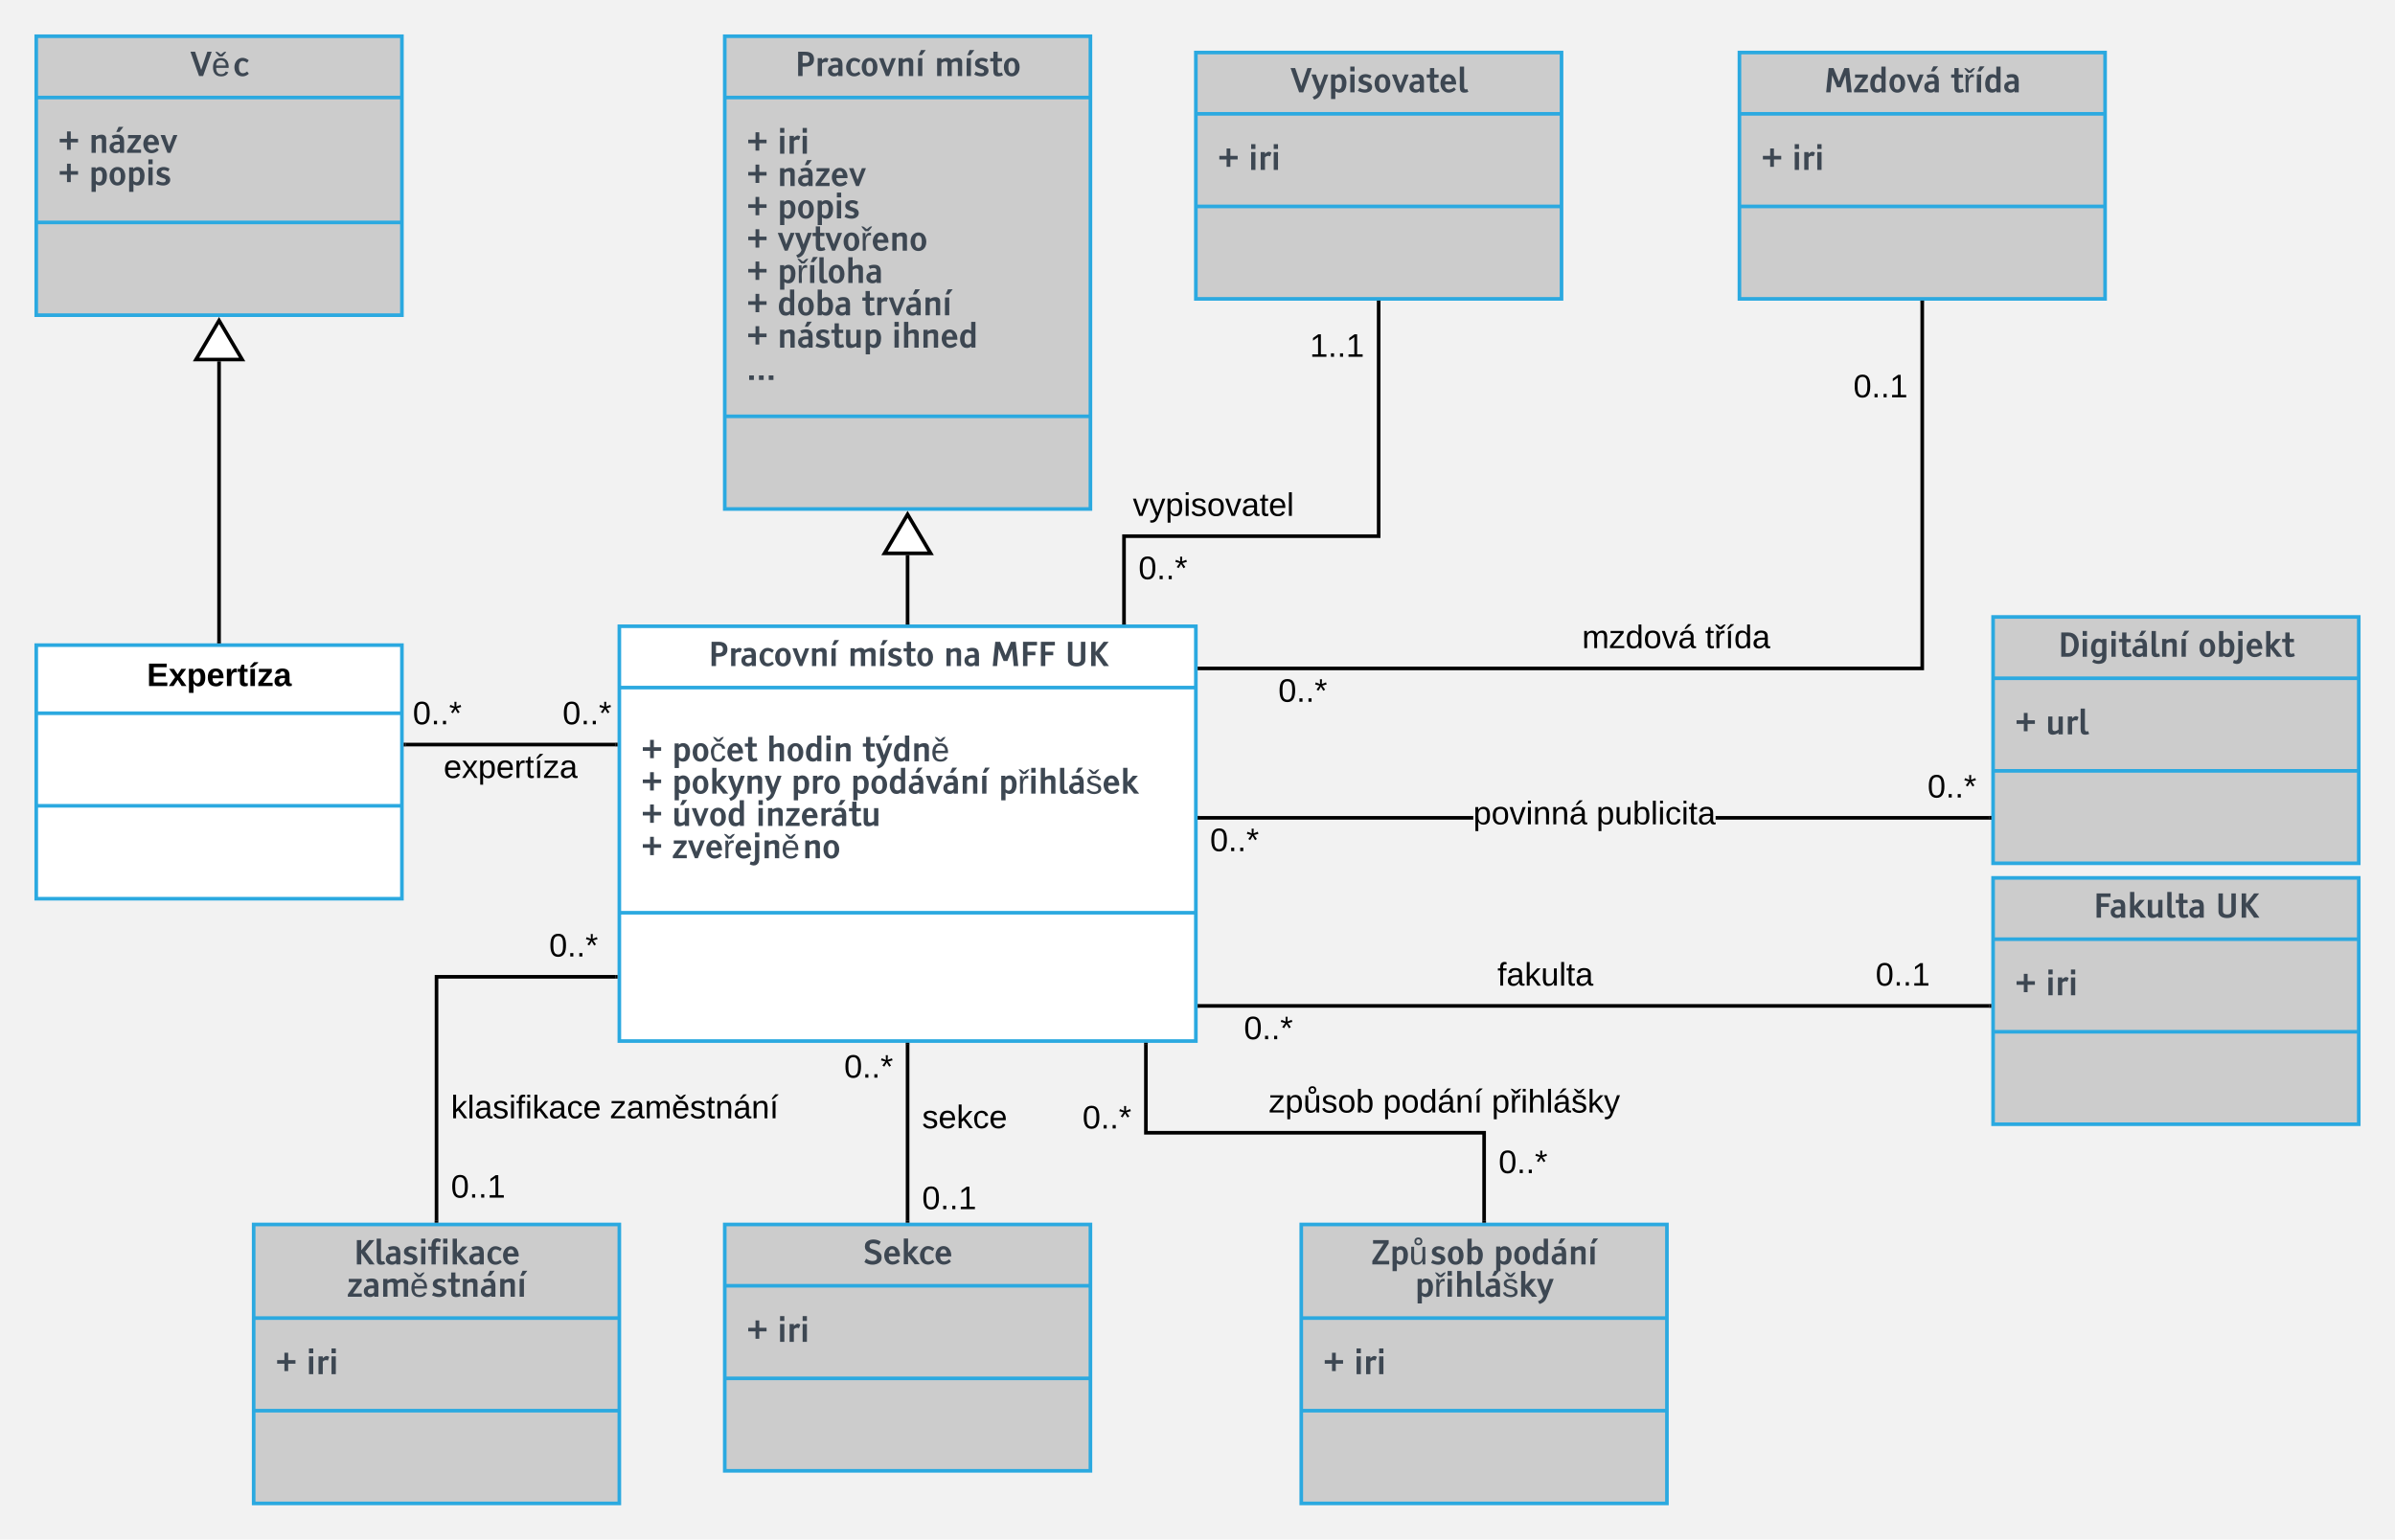 <svg xmlns="http://www.w3.org/2000/svg" xmlns:xlink="http://www.w3.org/1999/xlink" xmlns:lucid="lucid" width="1321.82" height="850"><g transform="translate(-120 -4)" lucid:page-tab-id="0_0"><path d="M0 0h1760v1040H0z" fill="#f2f2f2"/><path d="M461.82 349.74H780v229H461.82z" stroke="#2ba9e0" stroke-width="2" fill="#fff"/><path d="M461.82 383.6H780M461.82 507.9H780" stroke="#2ba9e0" stroke-width="2" fill="none"/><use xlink:href="#a" transform="matrix(1,0,0,1,469.818,357.743) translate(41.048 13.966)"/><use xlink:href="#b" transform="matrix(1,0,0,1,469.818,357.743) translate(118.084 13.966)"/><use xlink:href="#c" transform="matrix(1,0,0,1,469.818,357.743) translate(171.012 13.966)"/><use xlink:href="#d" transform="matrix(1,0,0,1,469.818,357.743) translate(196.913 13.966)"/><use xlink:href="#e" transform="matrix(1,0,0,1,469.818,357.743) translate(237.932 13.966)"/><use xlink:href="#f" transform="matrix(1,0,0,1,473.818,391.585) translate(0 32.703)"/><use xlink:href="#g" transform="matrix(1,0,0,1,473.818,391.585) translate(17.007 32.703)"/><use xlink:href="#h" transform="matrix(1,0,0,1,473.818,391.585) translate(69.275 32.703)"/><use xlink:href="#i" transform="matrix(1,0,0,1,473.818,391.585) translate(122.019 32.703)"/><use xlink:href="#j" transform="matrix(1,0,0,1,473.818,391.585) translate(0 50.545)"/><use xlink:href="#k" transform="matrix(1,0,0,1,473.818,391.585) translate(17.007 50.545)"/><use xlink:href="#l" transform="matrix(1,0,0,1,473.818,391.585) translate(82.775 50.545)"/><use xlink:href="#m" transform="matrix(1,0,0,1,473.818,391.585) translate(115.638 50.545)"/><use xlink:href="#n" transform="matrix(1,0,0,1,473.818,391.585) translate(197.262 50.545)"/><use xlink:href="#j" transform="matrix(1,0,0,1,473.818,391.585) translate(0 68.387)"/><use xlink:href="#o" transform="matrix(1,0,0,1,473.818,391.585) translate(17.007 68.387)"/><use xlink:href="#p" transform="matrix(1,0,0,1,473.818,391.585) translate(63.308 68.387)"/><use xlink:href="#j" transform="matrix(1,0,0,1,473.818,391.585) translate(0 86.229)"/><use xlink:href="#q" transform="matrix(1,0,0,1,473.818,391.585) translate(17.007 86.229)"/><path d="M520 24h201.82v261H520z" stroke="#2ba9e0" stroke-width="2" fill="#ccc"/><path d="M520 57.84h201.82M520 233.84h201.82" stroke="#2ba9e0" stroke-width="2" fill="none"/><use xlink:href="#a" transform="matrix(1,0,0,1,528,32) translate(30.655 13.966)"/><use xlink:href="#r" transform="matrix(1,0,0,1,528,32) translate(107.691 13.966)"/><use xlink:href="#s" transform="matrix(1,0,0,1,532,65.842) translate(0 23.02)"/><use xlink:href="#t" transform="matrix(1,0,0,1,532,65.842) translate(17.007 23.02)"/><use xlink:href="#s" transform="matrix(1,0,0,1,532,65.842) translate(0 40.861)"/><use xlink:href="#u" transform="matrix(1,0,0,1,532,65.842) translate(17.007 40.861)"/><use xlink:href="#s" transform="matrix(1,0,0,1,532,65.842) translate(0 58.703)"/><use xlink:href="#v" transform="matrix(1,0,0,1,532,65.842) translate(17.007 58.703)"/><use xlink:href="#s" transform="matrix(1,0,0,1,532,65.842) translate(0 76.545)"/><use xlink:href="#w" transform="matrix(1,0,0,1,532,65.842) translate(17.007 76.545)"/><use xlink:href="#s" transform="matrix(1,0,0,1,532,65.842) translate(0 94.387)"/><use xlink:href="#x" transform="matrix(1,0,0,1,532,65.842) translate(17.007 94.387)"/><use xlink:href="#s" transform="matrix(1,0,0,1,532,65.842) translate(0 112.229)"/><use xlink:href="#y" transform="matrix(1,0,0,1,532,65.842) translate(17.007 112.229)"/><use xlink:href="#z" transform="matrix(1,0,0,1,532,65.842) translate(63.554 112.229)"/><use xlink:href="#s" transform="matrix(1,0,0,1,532,65.842) translate(0 130.07)"/><use xlink:href="#A" transform="matrix(1,0,0,1,532,65.842) translate(17.007 130.07)"/><use xlink:href="#B" transform="matrix(1,0,0,1,532,65.842) translate(80.165 130.07)"/><use xlink:href="#C" transform="matrix(1,0,0,1,532,65.842) translate(0 147.912)"/><path d="M620.9 347.74v-37.27" stroke="#000" stroke-width="2" fill="none"/><path d="M621.9 348.74h-2v-1.02h2z" stroke="#000" stroke-width=".05"/><path d="M620.9 287.97l12.74 21.5h-25.46z" stroke="#000" stroke-width="2" fill="#fff"/><path d="M1080 33h201.82v136H1080z" stroke="#2ba9e0" stroke-width="2" fill="#ccc"/><path d="M1080 66.84h201.82M1080 117.96h201.82" stroke="#2ba9e0" stroke-width="2" fill="none"/><use xlink:href="#D" transform="matrix(1,0,0,1,1088,41) translate(38.701 13.966)"/><use xlink:href="#E" transform="matrix(1,0,0,1,1088,41) translate(108.469 13.966)"/><use xlink:href="#s" transform="matrix(1,0,0,1,1092,74.842) translate(0 22.966)"/><use xlink:href="#F" transform="matrix(1,0,0,1,1092,74.842) translate(17.007 22.966)"/><path d="M782 373.02h398.9V171" stroke="#000" stroke-width="2" fill="none"/><path d="M782.03 374.02H781v-2h1.03zM1181.9 171.03h-2V170h2z" stroke="#000" stroke-width=".05"/><use xlink:href="#G" transform="matrix(1,0,0,1,825.507,377.02) translate(0 14.4)"/><use xlink:href="#H" transform="matrix(1,0,0,1,1142.909,208.957) translate(0 14.4)"/><use xlink:href="#I" transform="matrix(1,0,0,1,993.14,347.42) translate(0 14.4)"/><use xlink:href="#J" transform="matrix(1,0,0,1,993.14,347.42) translate(67.95 14.4)"/><path d="M520 680h201.82v136H520z" stroke="#2ba9e0" stroke-width="2" fill="#ccc"/><path d="M520 713.84h201.82M520 764.96h201.82" stroke="#2ba9e0" stroke-width="2" fill="none"/><use xlink:href="#K" transform="matrix(1,0,0,1,528,688) translate(68.382 13.966)"/><use xlink:href="#s" transform="matrix(1,0,0,1,532,721.842) translate(0 22.966)"/><use xlink:href="#F" transform="matrix(1,0,0,1,532,721.842) translate(17.007 22.966)"/><path d="M620.9 580.74V678" stroke="#000" stroke-width="2" fill="none"/><path d="M621.9 580.77h-2v-1.03h2zM621.9 679h-2v-1.03h2z" stroke="#000" stroke-width=".05"/><use xlink:href="#G" transform="matrix(1,0,0,1,585.909,584.552) translate(0 14.4)"/><use xlink:href="#H" transform="matrix(1,0,0,1,628.909,657.134) translate(0 14.4)"/><use xlink:href="#L" transform="matrix(1,0,0,1,628.909,612.432) translate(0 14.4)"/><path d="M140 360.16h201.82v140H140z" stroke="#2ba9e0" stroke-width="2" fill="#fff"/><path d="M140 397.76h201.82M140 448.86h201.82" stroke="#2ba9e0" stroke-width="2" fill="none"/><use xlink:href="#M" transform="matrix(1,0,0,1,148,368.16) translate(53.05 14.6)"/><path d="M343.82 415.06h116" stroke="#000" stroke-width="2" fill="none"/><path d="M343.84 416.06h-1.02v-2h1.02zM460.82 416.06h-1.03v-2h1.02z" stroke="#000" stroke-width=".05"/><use xlink:href="#G" transform="matrix(1,0,0,1,347.833,389.456) translate(0 14.4)"/><use xlink:href="#G" transform="matrix(1,0,0,1,430.5,389.456) translate(0 14.4)"/><use xlink:href="#N" transform="matrix(1,0,0,1,364.843,419.056) translate(0 14.4)"/><path d="M140 24h201.82v154H140z" stroke="#2ba9e0" stroke-width="2" fill="#ccc"/><path d="M140 57.84h201.82M140 126.8h201.82" stroke="#2ba9e0" stroke-width="2" fill="none"/><use xlink:href="#O" transform="matrix(1,0,0,1,148,32) translate(76.876 13.966)"/><use xlink:href="#s" transform="matrix(1,0,0,1,152,65.842) translate(0 22.545)"/><use xlink:href="#u" transform="matrix(1,0,0,1,152,65.842) translate(17.007 22.545)"/><use xlink:href="#s" transform="matrix(1,0,0,1,152,65.842) translate(0 40.387)"/><use xlink:href="#P" transform="matrix(1,0,0,1,152,65.842) translate(17.007 40.387)"/><path d="M240.9 358.16V203.48" stroke="#000" stroke-width="2" fill="none"/><path d="M241.9 359.16h-2v-1.03h2z" stroke="#000" stroke-width=".05"/><path d="M240.9 180.96l12.74 21.52h-25.46z" stroke="#000" stroke-width="2" fill="#fff"/><path d="M260 680h201.82v154H260z" stroke="#2ba9e0" stroke-width="2" fill="#ccc"/><path d="M260 731.68h201.82M260 782.8h201.82" stroke="#2ba9e0" stroke-width="2" fill="none"/><use xlink:href="#Q" transform="matrix(1,0,0,1,268,688) translate(47.099 14.045)"/><use xlink:href="#R" transform="matrix(1,0,0,1,268,688) translate(43.452 31.887)"/><use xlink:href="#s" transform="matrix(1,0,0,1,272,739.684) translate(0 22.966)"/><use xlink:href="#F" transform="matrix(1,0,0,1,272,739.684) translate(17.007 22.966)"/><path d="M459.82 543.27h-98.9V678" stroke="#000" stroke-width="2" fill="none"/><path d="M460.82 544.27h-1.03v-2h1.02zM361.9 679h-2v-1.03h2z" stroke="#000" stroke-width=".05"/><use xlink:href="#G" transform="matrix(1,0,0,1,423.078,517.667) translate(0 14.4)"/><use xlink:href="#H" transform="matrix(1,0,0,1,368.909,650.781) translate(0 14.4)"/><use xlink:href="#S" transform="matrix(1,0,0,1,368.909,606.979) translate(0 14.4)"/><use xlink:href="#T" transform="matrix(1,0,0,1,368.909,606.979) translate(87.85 14.4)"/><path d="M1220 488.66h201.82v136H1220z" stroke="#2ba9e0" stroke-width="2" fill="#ccc"/><path d="M1220 522.5h201.82M1220 573.62h201.82" stroke="#2ba9e0" stroke-width="2" fill="none"/><g><use xlink:href="#U" transform="matrix(1,0,0,1,1228,496.66) translate(47.271 13.966)"/><use xlink:href="#e" transform="matrix(1,0,0,1,1228,496.66) translate(114.709 13.966)"/></g><g><use xlink:href="#s" transform="matrix(1,0,0,1,1232,530.502) translate(0 22.966)"/><use xlink:href="#F" transform="matrix(1,0,0,1,1232,530.502) translate(17.007 22.966)"/></g><path d="M782 559.33h436" stroke="#000" stroke-width="2" fill="none"/><path d="M782.03 560.33H781v-2h1.03zM1219 560.33h-1.03v-2h1.03z" stroke="#000" stroke-width=".05"/><g><use xlink:href="#G" transform="matrix(1,0,0,1,806.547,563.327) translate(0 14.4)"/></g><g><use xlink:href="#H" transform="matrix(1,0,0,1,1155.167,533.727) translate(0 14.4)"/></g><g><use xlink:href="#V" transform="matrix(1,0,0,1,946.434,533.727) translate(0 14.4)"/></g><path d="M838.18 680H1040v154H838.18z" stroke="#2ba9e0" stroke-width="2" fill="#ccc"/><path d="M838.18 731.68H1040M838.18 782.8H1040" stroke="#2ba9e0" stroke-width="2" fill="none"/><g><use xlink:href="#W" transform="matrix(1,0,0,1,846.182,688) translate(30.672 14.045)"/><use xlink:href="#X" transform="matrix(1,0,0,1,846.182,688) translate(98.067 14.045)"/><use xlink:href="#Y" transform="matrix(1,0,0,1,846.182,688) translate(54.688 31.887)"/></g><g><use xlink:href="#s" transform="matrix(1,0,0,1,850.182,739.684) translate(0 22.966)"/><use xlink:href="#F" transform="matrix(1,0,0,1,850.182,739.684) translate(17.007 22.966)"/></g><path d="M752.43 580.74v48.63H939.1V678" stroke="#000" stroke-width="2" fill="none"/><path d="M753.43 580.77h-2v-1.03h2zM940.1 679h-2v-1.03h2z" stroke="#000" stroke-width=".05"/><g><use xlink:href="#G" transform="matrix(1,0,0,1,717.429,612.605) translate(0 14.4)"/></g><g><use xlink:href="#G" transform="matrix(1,0,0,1,947.091,637.246) translate(0 14.4)"/></g><g><use xlink:href="#Z" transform="matrix(1,0,0,1,820.287,603.772) translate(0 14.4)"/><use xlink:href="#aa" transform="matrix(1,0,0,1,820.287,603.772) translate(63 14.4)"/><use xlink:href="#ab" transform="matrix(1,0,0,1,820.287,603.772) translate(123 14.4)"/></g><path d="M780 33h201.82v136H780z" stroke="#2ba9e0" stroke-width="2" fill="#ccc"/><path d="M780 66.84h201.82M780 117.96h201.82" stroke="#2ba9e0" stroke-width="2" fill="none"/><g><use xlink:href="#ac" transform="matrix(1,0,0,1,788,41) translate(44.023 13.966)"/></g><g><use xlink:href="#s" transform="matrix(1,0,0,1,792,74.842) translate(0 22.966)"/><use xlink:href="#F" transform="matrix(1,0,0,1,792,74.842) translate(17.007 22.966)"/></g><path d="M740.35 347.74V300H880.9V171" stroke="#000" stroke-width="2" fill="none"/><path d="M741.35 348.74h-2v-1.02h2zM881.9 171.03h-2V170h2z" stroke="#000" stroke-width=".05"/><g><use xlink:href="#G" transform="matrix(1,0,0,1,748.35,309.349) translate(0 14.4)"/></g><g><use xlink:href="#ad" transform="matrix(1,0,0,1,842.909,186.563) translate(0 14.4)"/></g><g><use xlink:href="#ae" transform="matrix(1,0,0,1,745.219,274.4) translate(0 14.4)"/></g><path d="M1220 344.6h201.82v136H1220z" stroke="#2ba9e0" stroke-width="2" fill="#ccc"/><path d="M1220 378.45h201.82M1220 429.57h201.82" stroke="#2ba9e0" stroke-width="2" fill="none"/><g><use xlink:href="#af" transform="matrix(1,0,0,1,1228,352.609) translate(27.763 13.966)"/><use xlink:href="#ag" transform="matrix(1,0,0,1,1228,352.609) translate(105.037 13.966)"/></g><g><use xlink:href="#f" transform="matrix(1,0,0,1,1232,386.451) translate(0 22.966)"/><use xlink:href="#ah" transform="matrix(1,0,0,1,1232,386.451) translate(17.007 22.966)"/></g><path d="M933.1 456.5H782v-2h151.1zm284.9 0h-151.1v-2H1218z" stroke="#000" stroke-width=".05"/><path d="M782.03 456.5H781v-2h1.03z"/><path d="M782.05 456.5h-1.07v-2.04h1.07zm-1.02-2v1.96h.97v-1.95z" stroke="#000" stroke-width=".05"/><path d="M1219 456.5h-1.03v-2h1.03z"/><path d="M1219.03 456.5h-1.08v-2.04h1.08zm-1.03-2v1.96h.97v-1.95z" stroke="#000" stroke-width=".05"/><g><use xlink:href="#ai" transform="matrix(1,0,0,1,933.1,444.689) translate(0 14.4)"/><use xlink:href="#aj" transform="matrix(1,0,0,1,933.1,444.689) translate(67.95 14.4)"/></g><g><use xlink:href="#ak" transform="matrix(1,0,0,1,787.833,459.489) translate(0 14.4)"/></g><g><use xlink:href="#ak" transform="matrix(1,0,0,1,1183.833,429.889) translate(0 14.4)"/></g><defs><path fill="#3d4752" d="M205-1489h426c365 0 548 153 548 458S998-573 635-573H478V0H205v-1489zm273 219v478h161c177 0 265-80 265-239s-88-239-265-239H478" id="al"/><path fill="#3d4752" d="M431-770V0H168v-1094h263v110c156-133 232-175 396-74l-84 220c-129-52-218-25-312 68" id="am"/><path fill="#3d4752" d="M711-687c-7-170-35-229-188-230-74 0-147 18-220 53l-88-179c111-51 229-76 353-76 303 0 405 148 405 459V0H717v-81C651-13 566 21 461 21 236 21 81-120 81-346c0-158 85-260 254-311 103-31 245-40 376-30zM326-329c0 101 84 155 189 155 91 0 157-36 196-109v-226c-23-4-49-6-78-6-205 0-307 62-307 186" id="an"/><path fill="#3d4752" d="M94-547c0-294 207-569 494-569 131 0 260 50 386 150L872-811c-96-74-188-111-277-112-163-2-225 186-225 376 0 251 82 377 246 377 81 0 168-36 260-107l103 137C862-32 733 22 593 22 292 22 94-208 94-547" id="ao"/><path fill="#3d4752" d="M578-1116c196 0 337 93 423 279 40 87 60 183 60 290 0 225-77 390-230 494-74 50-158 75-253 75-197 0-338-93-424-279-40-87-60-183-60-290 0-226 77-391 231-495 73-49 158-74 253-74zm0 194c-139 0-208 125-208 375s69 375 208 375c138 0 207-125 207-375s-69-375-207-375" id="ap"/><path fill="#3d4752" d="M452 0L25-1094h272l252 709 263-709h249L634 0H452" id="aq"/><path fill="#3d4752" d="M783-1116c173 0 283 89 283 264V0H803v-754c0-92-46-138-139-138-73 0-151 30-233 91V0H168v-1094h263v93c117-77 234-115 352-115" id="ar"/><path fill="#3d4752" d="M431-1094V0H168v-1094h263zm-31-185H207l144-315h292" id="as"/><g id="a"><use transform="matrix(0.009,0,0,0.009,0,0)" xlink:href="#al"/><use transform="matrix(0.009,0,0,0.009,11.136,0)" xlink:href="#am"/><use transform="matrix(0.009,0,0,0.009,17.569,0)" xlink:href="#an"/><use transform="matrix(0.009,0,0,0.009,27.475,0)" xlink:href="#ao"/><use transform="matrix(0.009,0,0,0.009,36.079,0)" xlink:href="#ap"/><use transform="matrix(0.009,0,0,0.009,46.23,0)" xlink:href="#aq"/><use transform="matrix(0.009,0,0,0.009,55.775,0)" xlink:href="#ar"/><use transform="matrix(0.009,0,0,0.009,66.498,0)" xlink:href="#as"/></g><path fill="#3d4752" d="M1420-1116c172-1 282 89 282 264V0h-263v-754c0-92-46-138-138-138-75 0-153 30-235 90V0H803v-754c0-92-46-138-138-138-71 0-149 30-234 90V0H168v-1094h263v93c117-77 234-115 353-115 121 0 206 45 254 134 124-89 251-134 382-134" id="at"/><path fill="#3d4752" d="M925-326c0 213-197 348-437 348C341 22 194-16 47-93l93-183c121 69 236 103 345 103s164-42 164-127c0-41-24-75-72-100-19-10-61-25-126-44-165-49-270-109-315-179-27-41-40-94-40-158 0-210 193-335 432-335 111 0 229 34 354 103l-83 176c-101-56-191-84-271-84-107 0-161 40-161 121 0 37 23 66 70 89 16 12 285 99 327 123 105 60 161 144 161 262" id="au"/><path fill="#3d4752" d="M503-384c-2 129 8 204 107 204 41 0 91-13 150-38l66 171C737-1 639 22 533 22c-230-2-293-122-293-358v-559H42v-199h198v-395h263v395h265v199H503v511" id="av"/><g id="b"><use transform="matrix(0.009,0,0,0.009,0,0)" xlink:href="#at"/><use transform="matrix(0.009,0,0,0.009,16.312,0)" xlink:href="#as"/><use transform="matrix(0.009,0,0,0.009,21.577,0)" xlink:href="#au"/><use transform="matrix(0.009,0,0,0.009,30.401,0)" xlink:href="#av"/><use transform="matrix(0.009,0,0,0.009,37.503,0)" xlink:href="#ap"/></g><g id="c"><use transform="matrix(0.009,0,0,0.009,0,0)" xlink:href="#ar"/><use transform="matrix(0.009,0,0,0.009,10.723,0)" xlink:href="#an"/></g><path fill="#3d4752" d="M582-1489l334 833 329-833h295L1695 0h-278l-102-1047-287 738H798l-298-738L397 0H130l154-1489h298" id="aw"/><path fill="#3d4752" d="M478 0H205v-1489h859v219H478v389h485v219H478V0" id="ax"/><g id="d"><use transform="matrix(0.009,0,0,0.009,0,0)" xlink:href="#aw"/><use transform="matrix(0.009,0,0,0.009,16.04,0)" xlink:href="#ax"/><use transform="matrix(0.009,0,0,0.009,25.893,0)" xlink:href="#ax"/></g><path fill="#3d4752" d="M718 23c-304 0-533-125-532-410v-1102h272v1066c0 151 87 227 260 227 174 0 261-76 261-227v-1066h272v1102c8 267-231 410-533 410" id="ay"/><path fill="#3d4752" d="M970 0L478-694V0H205v-1489h273v622l490-622h310L717-790 1296 0H970" id="az"/><g id="e"><use transform="matrix(0.009,0,0,0.009,0,0)" xlink:href="#ay"/><use transform="matrix(0.009,0,0,0.009,12.63,0)" xlink:href="#az"/></g><path fill="#3d4752" d="M1230-642H783v452H552v-452H106v-221h446v-452h231v452h447v221" id="aA"/><use transform="matrix(0.009,0,0,0.009,0,0)" xlink:href="#aA" id="f"/><path fill="#3d4752" d="M690-1116c279 0 423 232 423 527 0 261-67 439-196 539C782 54 551 41 431-69v481H168v-1506h253v93c71-77 160-115 269-115zM431-810v545c64 56 127 84 189 84 145 0 218-134 218-402 0-214-68-321-203-321-71 0-139 31-204 94" id="aB"/><path fill="#3d4752" d="M546-961c-228 0-273 188-273 415 0 228 51 427 273 427 137 0 233-80 245-216l182 11C939-114 797 23 552 23 216 23 120-210 86-540c-57-529 575-745 836-364 23 40 28 80 40 125l-182 17c-23-119-91-199-233-199zm108-239H449c-74-102-176-171-233-290 182-11 222 114 336 171 108-57 148-182 324-171-51 119-154 188-222 290" id="aC"/><path fill="#3d4752" d="M94-548c0-302 191-568 483-568 311 0 493 270 482 633H370c7 207 93 311 256 311 93 0 196-46 308-137l103 144C907-40 760 22 595 22 293 22 94-237 94-548zm282-120h403c-18-170-85-255-202-255s-184 85-201 255" id="aD"/><g id="g"><use transform="matrix(0.009,0,0,0.009,0,0)" xlink:href="#aB"/><use transform="matrix(0.009,0,0,0.009,10.608,0)" xlink:href="#ap"/><use transform="matrix(0.009,0,0,0.009,20.76,0)" xlink:href="#aC"/><use transform="matrix(0.009,0,0,0.009,29.76,0)" xlink:href="#aD"/><use transform="matrix(0.009,0,0,0.009,39.894,0)" xlink:href="#av"/></g><path fill="#3d4752" d="M784-1116c178 0 282 88 282 264V0H803v-754c0-92-46-138-138-138-74 0-152 32-234 95V0H168v-1580h263v579c117-77 234-115 353-115" id="aE"/><path fill="#3d4752" d="M94-505c0-321 128-611 419-611 101 0 188 30 263 91v-555h263V-1H787v-91C712-16 620 22 509 22c-171 0-293-85-364-254-34-81-51-172-51-273zm682 228v-551c-64-56-127-84-189-84-145 0-218 134-218 401 0 213 68 320 203 320 69 0 137-29 204-86" id="aF"/><path fill="#3d4752" d="M431-1094V0H168v-1094h263zm0-190H168v-296h263v296" id="aG"/><g id="h"><use transform="matrix(0.009,0,0,0.009,0,0)" xlink:href="#aE"/><use transform="matrix(0.009,0,0,0.009,10.723,0)" xlink:href="#ap"/><use transform="matrix(0.009,0,0,0.009,20.874,0)" xlink:href="#aF"/><use transform="matrix(0.009,0,0,0.009,31.482,0)" xlink:href="#aG"/><use transform="matrix(0.009,0,0,0.009,36.747,0)" xlink:href="#ar"/></g><path fill="#3d4752" d="M421-36L25-1094h272l251 717 263-717h249L649 1c-97 251-201 366-459 445L96 279c173-62 281-167 325-315zm228-1243H456l144-315h292" id="aH"/><path fill="#3d4752" d="M569-1104c358 0 489 239 478 603H279c0 228 80 381 302 387 148 6 245-68 279-165l159 46C956-74 809 23 581 23 251 23 80-187 86-546c6-347 148-558 484-558zm296 461c34-341-432-438-552-159-17 40-34 97-34 159h586zm-194-557H466c-74-102-176-171-233-290 182-11 222 114 336 171 108-57 148-182 324-171-51 119-154 188-222 290" id="aI"/><g id="i"><use transform="matrix(0.009,0,0,0.009,0,0)" xlink:href="#av"/><use transform="matrix(0.009,0,0,0.009,7.102,0)" xlink:href="#aH"/><use transform="matrix(0.009,0,0,0.009,16.638,0)" xlink:href="#aF"/><use transform="matrix(0.009,0,0,0.009,27.246,0)" xlink:href="#ar"/><use transform="matrix(0.009,0,0,0.009,37.969,0)" xlink:href="#aI"/></g><use transform="matrix(0.009,0,0,0.009,0,0)" xlink:href="#aA" id="j"/><path fill="#3d4752" d="M1152 0H835L431-519V0H168v-1580h263v869l332-383h308L654-620" id="aJ"/><path fill="#3d4752" d="M421-36L25-1094h272l251 717 263-717h249L649 1c-97 251-201 366-459 445L96 279c173-62 281-167 325-315" id="aK"/><g id="k"><use transform="matrix(0.009,0,0,0.009,0,0)" xlink:href="#aB"/><use transform="matrix(0.009,0,0,0.009,10.608,0)" xlink:href="#ap"/><use transform="matrix(0.009,0,0,0.009,20.76,0)" xlink:href="#aJ"/><use transform="matrix(0.009,0,0,0.009,30.7,0)" xlink:href="#aK"/><use transform="matrix(0.009,0,0,0.009,40.236,0)" xlink:href="#ar"/><use transform="matrix(0.009,0,0,0.009,50.959,0)" xlink:href="#aK"/></g><g id="l"><use transform="matrix(0.009,0,0,0.009,0,0)" xlink:href="#aB"/><use transform="matrix(0.009,0,0,0.009,10.608,0)" xlink:href="#am"/><use transform="matrix(0.009,0,0,0.009,17.438,0)" xlink:href="#ap"/></g><path fill="#3d4752" d="M711-687c-7-170-35-229-188-230-74 0-147 18-220 53l-88-179c111-51 229-76 353-76 303 0 405 148 405 459V0H717v-81C651-13 566 21 461 21 236 21 81-120 81-346c0-158 85-260 254-311 103-31 245-40 376-30zM326-329c0 101 84 155 189 155 91 0 157-36 196-109v-226c-23-4-49-6-78-6-205 0-307 62-307 186zm359-950H492l144-315h292" id="aL"/><g id="m"><use transform="matrix(0.009,0,0,0.009,0,0)" xlink:href="#aB"/><use transform="matrix(0.009,0,0,0.009,10.608,0)" xlink:href="#ap"/><use transform="matrix(0.009,0,0,0.009,20.76,0)" xlink:href="#aF"/><use transform="matrix(0.009,0,0,0.009,31.368,0)" xlink:href="#aL"/><use transform="matrix(0.009,0,0,0.009,41.273,0)" xlink:href="#aq"/><use transform="matrix(0.009,0,0,0.009,50.458,0)" xlink:href="#aL"/><use transform="matrix(0.009,0,0,0.009,60.363,0)" xlink:href="#ar"/><use transform="matrix(0.009,0,0,0.009,71.086,0)" xlink:href="#as"/></g><path fill="#3d4752" d="M649-927C205-1018 347-409 325 0H143l-6-1081h171c6 68-6 165 11 222 34-154 131-279 330-233v165zm-154-273H290c-74-102-176-171-233-290 182-11 222 114 336 171 108-57 148-182 324-171-51 119-154 188-222 290" id="aM"/><path fill="#3d4752" d="M446 22C216 22 155-90 155-336v-1244h263v1196c0 75 6 126 18 153 27 62 110 61 177 31l67 172C603 5 525 22 446 22" id="aN"/><path fill="#3d4752" d="M768-814c-17-193-489-216-495 0 85 302 654 68 677 512S97 119 57-256l159-28c23 205 552 256 558 0-57-319-643-85-671-512-23-324 466-358 694-239 68 40 119 108 137 199zm-159-386H404c-74-102-176-171-233-290 182-11 222 114 336 171 108-57 148-182 324-171-51 119-154 188-222 290" id="aO"/><g id="n"><use transform="matrix(0.009,0,0,0.009,0,0)" xlink:href="#aB"/><use transform="matrix(0.009,0,0,0.009,10.608,0)" xlink:href="#aM"/><use transform="matrix(0.009,0,0,0.009,16.559,0)" xlink:href="#aG"/><use transform="matrix(0.009,0,0,0.009,21.823,0)" xlink:href="#aE"/><use transform="matrix(0.009,0,0,0.009,32.546,0)" xlink:href="#aN"/><use transform="matrix(0.009,0,0,0.009,38.241,0)" xlink:href="#aL"/><use transform="matrix(0.009,0,0,0.009,48.146,0)" xlink:href="#aO"/><use transform="matrix(0.009,0,0,0.009,57.146,0)" xlink:href="#aD"/><use transform="matrix(0.009,0,0,0.009,67.28,0)" xlink:href="#aJ"/></g><path fill="#3d4752" d="M437 22c-177 0-283-91-283-265v-851h263v755c0 91 46 137 139 137 75 0 152-32 233-95v-797h263V0H789v-93C670-16 552 22 437 22zm263-1301H507l144-315h292" id="aP"/><g id="o"><use transform="matrix(0.009,0,0,0.009,0,0)" xlink:href="#aP"/><use transform="matrix(0.009,0,0,0.009,10.723,0)" xlink:href="#aq"/><use transform="matrix(0.009,0,0,0.009,20.268,0)" xlink:href="#ap"/><use transform="matrix(0.009,0,0,0.009,30.419,0)" xlink:href="#aF"/></g><path fill="#3d4752" d="M913-199V0H57v-145l540-750H116v-199h789v167L377-199h536" id="aQ"/><path fill="#3d4752" d="M437 22c-177 0-283-91-283-265v-851h263v755c0 91 46 137 139 137 75 0 152-32 233-95v-797h263V0H789v-93C670-16 552 22 437 22" id="aR"/><g id="p"><use transform="matrix(0.009,0,0,0.009,0,0)" xlink:href="#aG"/><use transform="matrix(0.009,0,0,0.009,5.265,0)" xlink:href="#ar"/><use transform="matrix(0.009,0,0,0.009,15.987,0)" xlink:href="#aQ"/><use transform="matrix(0.009,0,0,0.009,24.592,0)" xlink:href="#aD"/><use transform="matrix(0.009,0,0,0.009,34.726,0)" xlink:href="#am"/><use transform="matrix(0.009,0,0,0.009,41.159,0)" xlink:href="#aL"/><use transform="matrix(0.009,0,0,0.009,51.064,0)" xlink:href="#av"/><use transform="matrix(0.009,0,0,0.009,58.166,0)" xlink:href="#aR"/></g><path fill="#3d4752" d="M168-1094h263V8c0 183-50 314-155 383-129 85-293 60-435-19l64-181c165 82 263 14 263-222v-1063zm263-190H168v-296h263v296" id="aS"/><g id="q"><use transform="matrix(0.009,0,0,0.009,0,0)" xlink:href="#aQ"/><use transform="matrix(0.009,0,0,0.009,8.604,0)" xlink:href="#aq"/><use transform="matrix(0.009,0,0,0.009,18.149,0)" xlink:href="#aD"/><use transform="matrix(0.009,0,0,0.009,28.283,0)" xlink:href="#aM"/><use transform="matrix(0.009,0,0,0.009,34.233,0)" xlink:href="#aD"/><use transform="matrix(0.009,0,0,0.009,44.367,0)" xlink:href="#aS"/><use transform="matrix(0.009,0,0,0.009,49.632,0)" xlink:href="#ar"/><use transform="matrix(0.009,0,0,0.009,60.354,0)" xlink:href="#aI"/><use transform="matrix(0.009,0,0,0.009,72.088,0)" xlink:href="#ar"/><use transform="matrix(0.009,0,0,0.009,82.811,0)" xlink:href="#ap"/></g><g id="r"><use transform="matrix(0.009,0,0,0.009,0,0)" xlink:href="#at"/><use transform="matrix(0.009,0,0,0.009,16.312,0)" xlink:href="#as"/><use transform="matrix(0.009,0,0,0.009,21.577,0)" xlink:href="#au"/><use transform="matrix(0.009,0,0,0.009,30.401,0)" xlink:href="#av"/><use transform="matrix(0.009,0,0,0.009,37.503,0)" xlink:href="#ap"/></g><use transform="matrix(0.009,0,0,0.009,0,0)" xlink:href="#aA" id="s"/><g id="t"><use transform="matrix(0.009,0,0,0.009,0,0)" xlink:href="#aG"/><use transform="matrix(0.009,0,0,0.009,5.265,0)" xlink:href="#am"/><use transform="matrix(0.009,0,0,0.009,12.454,0)" xlink:href="#aG"/></g><g id="u"><use transform="matrix(0.009,0,0,0.009,0,0)" xlink:href="#ar"/><use transform="matrix(0.009,0,0,0.009,10.723,0)" xlink:href="#aL"/><use transform="matrix(0.009,0,0,0.009,20.628,0)" xlink:href="#aQ"/><use transform="matrix(0.009,0,0,0.009,29.232,0)" xlink:href="#aD"/><use transform="matrix(0.009,0,0,0.009,39.366,0)" xlink:href="#aq"/></g><g id="v"><use transform="matrix(0.009,0,0,0.009,0,0)" xlink:href="#aB"/><use transform="matrix(0.009,0,0,0.009,10.608,0)" xlink:href="#ap"/><use transform="matrix(0.009,0,0,0.009,20.76,0)" xlink:href="#aB"/><use transform="matrix(0.009,0,0,0.009,31.368,0)" xlink:href="#aG"/><use transform="matrix(0.009,0,0,0.009,36.633,0)" xlink:href="#au"/></g><g id="w"><use transform="matrix(0.009,0,0,0.009,0,0)" xlink:href="#aq"/><use transform="matrix(0.009,0,0,0.009,9.545,0)" xlink:href="#aK"/><use transform="matrix(0.009,0,0,0.009,19.081,0)" xlink:href="#av"/><use transform="matrix(0.009,0,0,0.009,26.183,0)" xlink:href="#aq"/><use transform="matrix(0.009,0,0,0.009,35.728,0)" xlink:href="#ap"/><use transform="matrix(0.009,0,0,0.009,45.879,0)" xlink:href="#aM"/><use transform="matrix(0.009,0,0,0.009,51.829,0)" xlink:href="#aD"/><use transform="matrix(0.009,0,0,0.009,61.963,0)" xlink:href="#ar"/><use transform="matrix(0.009,0,0,0.009,72.686,0)" xlink:href="#ap"/></g><g id="x"><use transform="matrix(0.009,0,0,0.009,0,0)" xlink:href="#aB"/><use transform="matrix(0.009,0,0,0.009,10.608,0)" xlink:href="#aM"/><use transform="matrix(0.009,0,0,0.009,16.559,0)" xlink:href="#as"/><use transform="matrix(0.009,0,0,0.009,21.823,0)" xlink:href="#aN"/><use transform="matrix(0.009,0,0,0.009,27.519,0)" xlink:href="#ap"/><use transform="matrix(0.009,0,0,0.009,37.67,0)" xlink:href="#aE"/><use transform="matrix(0.009,0,0,0.009,48.393,0)" xlink:href="#an"/></g><path fill="#3d4752" d="M1113-589c0 325-126 613-421 611-108 0-198-32-271-96V0H168v-1580h263v560c76-64 164-96 265-96 269 0 417 244 417 527zM431-818v553c64 56 127 84 189 84 145 0 218-134 218-402 0-214-68-321-203-321-67 0-135 29-204 86" id="aT"/><g id="y"><use transform="matrix(0.009,0,0,0.009,0,0)" xlink:href="#aF"/><use transform="matrix(0.009,0,0,0.009,10.608,0)" xlink:href="#ap"/><use transform="matrix(0.009,0,0,0.009,20.76,0)" xlink:href="#aT"/><use transform="matrix(0.009,0,0,0.009,31.368,0)" xlink:href="#an"/></g><g id="z"><use transform="matrix(0.009,0,0,0.009,0,0)" xlink:href="#av"/><use transform="matrix(0.009,0,0,0.009,7.102,0)" xlink:href="#am"/><use transform="matrix(0.009,0,0,0.009,14.651,0)" xlink:href="#aq"/><use transform="matrix(0.009,0,0,0.009,23.836,0)" xlink:href="#aL"/><use transform="matrix(0.009,0,0,0.009,33.741,0)" xlink:href="#ar"/><use transform="matrix(0.009,0,0,0.009,44.464,0)" xlink:href="#as"/></g><g id="A"><use transform="matrix(0.009,0,0,0.009,0,0)" xlink:href="#ar"/><use transform="matrix(0.009,0,0,0.009,10.723,0)" xlink:href="#aL"/><use transform="matrix(0.009,0,0,0.009,20.628,0)" xlink:href="#au"/><use transform="matrix(0.009,0,0,0.009,29.452,0)" xlink:href="#av"/><use transform="matrix(0.009,0,0,0.009,36.554,0)" xlink:href="#aR"/><use transform="matrix(0.009,0,0,0.009,47.276,0)" xlink:href="#aB"/></g><g id="B"><use transform="matrix(0.009,0,0,0.009,0,0)" xlink:href="#aG"/><use transform="matrix(0.009,0,0,0.009,5.265,0)" xlink:href="#aE"/><use transform="matrix(0.009,0,0,0.009,15.987,0)" xlink:href="#ar"/><use transform="matrix(0.009,0,0,0.009,26.71,0)" xlink:href="#aD"/><use transform="matrix(0.009,0,0,0.009,36.844,0)" xlink:href="#aF"/></g><path fill="#3d4752" d="M452 0H163v-278h289V0" id="aU"/><g id="C"><use transform="matrix(0.009,0,0,0.009,0,0)" xlink:href="#aU"/><use transform="matrix(0.009,0,0,0.009,5.405,0)" xlink:href="#aU"/><use transform="matrix(0.009,0,0,0.009,10.811,0)" xlink:href="#aU"/></g><g id="D"><use transform="matrix(0.009,0,0,0.009,0,0)" xlink:href="#aw"/><use transform="matrix(0.009,0,0,0.009,16.04,0)" xlink:href="#aQ"/><use transform="matrix(0.009,0,0,0.009,24.645,0)" xlink:href="#aF"/><use transform="matrix(0.009,0,0,0.009,35.253,0)" xlink:href="#ap"/><use transform="matrix(0.009,0,0,0.009,45.404,0)" xlink:href="#aq"/><use transform="matrix(0.009,0,0,0.009,54.589,0)" xlink:href="#aL"/></g><g id="E"><use transform="matrix(0.009,0,0,0.009,0,0)" xlink:href="#av"/><use transform="matrix(0.009,0,0,0.009,7.102,0)" xlink:href="#aM"/><use transform="matrix(0.009,0,0,0.009,13.052,0)" xlink:href="#as"/><use transform="matrix(0.009,0,0,0.009,18.316,0)" xlink:href="#aF"/><use transform="matrix(0.009,0,0,0.009,28.925,0)" xlink:href="#an"/></g><g id="F"><use transform="matrix(0.009,0,0,0.009,0,0)" xlink:href="#aG"/><use transform="matrix(0.009,0,0,0.009,5.265,0)" xlink:href="#am"/><use transform="matrix(0.009,0,0,0.009,12.454,0)" xlink:href="#aG"/></g><path d="M101-251c68 0 85 55 85 127S166 4 100 4C33 4 14-52 14-124c0-73 17-127 87-127zm-1 229c47 0 54-49 54-102s-4-102-53-102c-51 0-55 48-55 102 0 53 5 102 54 102" id="aV"/><path d="M33 0v-38h34V0H33" id="aW"/><path d="M80-196l47-18 7 23-49 13 32 44-20 13-27-46-27 45-21-12 33-44-49-13 8-23 47 19-2-53h23" id="aX"/><g id="G"><use transform="matrix(0.05,0,0,0.05,0,0)" xlink:href="#aV"/><use transform="matrix(0.05,0,0,0.05,10,0)" xlink:href="#aW"/><use transform="matrix(0.05,0,0,0.05,15,0)" xlink:href="#aW"/><use transform="matrix(0.05,0,0,0.05,20,0)" xlink:href="#aX"/></g><path d="M27 0v-27h64v-190l-56 39v-29l58-41h29v221h61V0H27" id="aY"/><g id="H"><use transform="matrix(0.05,0,0,0.05,0,0)" xlink:href="#aV"/><use transform="matrix(0.05,0,0,0.05,10,0)" xlink:href="#aW"/><use transform="matrix(0.05,0,0,0.05,15,0)" xlink:href="#aW"/><use transform="matrix(0.05,0,0,0.05,20,0)" xlink:href="#aY"/></g><path d="M210-169c-67 3-38 105-44 169h-31v-121c0-29-5-50-35-48C34-165 62-65 56 0H25l-1-190h30c1 10-1 24 2 32 10-44 99-50 107 0 11-21 27-35 58-36 85-2 47 119 55 194h-31v-121c0-29-5-49-35-48" id="aZ"/><path d="M9 0v-24l116-142H16v-24h144v24L44-24h123V0H9" id="ba"/><path d="M85-194c31 0 48 13 60 33l-1-100h32l1 261h-30c-2-10 0-23-3-31C134-8 116 4 85 4 32 4 16-35 15-94c0-66 23-100 70-100zm9 24c-40 0-46 34-46 75 0 40 6 74 45 74 42 0 51-32 51-76 0-42-9-74-50-73" id="bb"/><path d="M100-194c62-1 85 37 85 99 1 63-27 99-86 99S16-35 15-95c0-66 28-99 85-99zM99-20c44 1 53-31 53-75 0-43-8-75-51-75s-53 32-53 75 10 74 51 75" id="bc"/><path d="M108 0H70L1-190h34L89-25l56-165h34" id="bd"/><path d="M141-36C126-15 110 5 73 4 37 3 15-17 15-53c-1-64 63-63 125-63 3-35-9-54-41-54-24 1-41 7-42 31l-33-3c5-37 33-52 76-52 45 0 72 20 72 64v82c-1 20 7 32 28 27v20c-31 9-61-2-59-35zM48-53c0 20 12 33 32 33 41-3 63-29 60-74-43 2-92-5-92 41zm25-158c8-23 27-35 38-54h36v5l-58 49H73" id="be"/><g id="I"><use transform="matrix(0.05,0,0,0.05,0,0)" xlink:href="#aZ"/><use transform="matrix(0.05,0,0,0.05,14.95,0)" xlink:href="#ba"/><use transform="matrix(0.05,0,0,0.05,23.95,0)" xlink:href="#bb"/><use transform="matrix(0.05,0,0,0.05,33.95,0)" xlink:href="#bc"/><use transform="matrix(0.05,0,0,0.05,43.95,0)" xlink:href="#bd"/><use transform="matrix(0.05,0,0,0.05,52.95,0)" xlink:href="#be"/></g><path d="M59-47c-2 24 18 29 38 22v24C64 9 27 4 27-40v-127H5v-23h24l9-43h21v43h35v23H59v120" id="bf"/><path d="M114-163C36-179 61-72 57 0H25l-1-190h30c1 12-1 29 2 39 6-27 23-49 58-41v29zm-27-48H51c-13-18-31-30-41-51 32-2 39 20 59 30 19-10 26-32 57-30-9 21-27 33-39 51" id="bg"/><path d="M34 0v-190h32V0H34zM24-211c8-23 27-35 38-54h36v5l-58 49H24" id="bh"/><path d="M141-36C126-15 110 5 73 4 37 3 15-17 15-53c-1-64 63-63 125-63 3-35-9-54-41-54-24 1-41 7-42 31l-33-3c5-37 33-52 76-52 45 0 72 20 72 64v82c-1 20 7 32 28 27v20c-31 9-61-2-59-35zM48-53c0 20 12 33 32 33 41-3 63-29 60-74-43 2-92-5-92 41" id="bi"/><g id="J"><use transform="matrix(0.05,0,0,0.05,0,0)" xlink:href="#bf"/><use transform="matrix(0.05,0,0,0.05,5,0)" xlink:href="#bg"/><use transform="matrix(0.05,0,0,0.05,10.95,0)" xlink:href="#bh"/><use transform="matrix(0.05,0,0,0.05,15.95,0)" xlink:href="#bb"/><use transform="matrix(0.05,0,0,0.05,25.95,0)" xlink:href="#bi"/></g><path fill="#3d4752" d="M183-342c139 97 272 144 401 141 177-5 266-73 266-205 0-83-46-143-137-186-66-31-351-127-423-171-120-74-184-178-184-324 0-181 82-309 250-380 237-100 547-49 724 90l-107 195c-117-70-238-105-361-105-149 0-223 63-223 189 0 81 64 140 191 179 19 5 54 16 105 32 192 62 321 144 388 246 41 63 61 141 61 234 0 173-87 302-265 376C603 79 286 20 77-135" id="bj"/><g id="K"><use transform="matrix(0.009,0,0,0.009,0,0)" xlink:href="#bj"/><use transform="matrix(0.009,0,0,0.009,10.784,0)" xlink:href="#aD"/><use transform="matrix(0.009,0,0,0.009,20.918,0)" xlink:href="#aJ"/><use transform="matrix(0.009,0,0,0.009,30.498,0)" xlink:href="#ao"/><use transform="matrix(0.009,0,0,0.009,39.103,0)" xlink:href="#aD"/></g><path d="M135-143c-3-34-86-38-87 0 15 53 115 12 119 90S17 21 10-45l28-5c4 36 97 45 98 0-10-56-113-15-118-90-4-57 82-63 122-42 12 7 21 19 24 35" id="bk"/><path d="M100-194c63 0 86 42 84 106H49c0 40 14 67 53 68 26 1 43-12 49-29l28 8c-11 28-37 45-77 45C44 4 14-33 15-96c1-61 26-98 85-98zm52 81c6-60-76-77-97-28-3 7-6 17-6 28h103" id="bl"/><path d="M143 0L79-87 56-68V0H24v-261h32v163l83-92h37l-77 82L181 0h-38" id="bm"/><path d="M96-169c-40 0-48 33-48 73s9 75 48 75c24 0 41-14 43-38l32 2c-6 37-31 61-74 61-59 0-76-41-82-99-10-93 101-131 147-64 4 7 5 14 7 22l-32 3c-4-21-16-35-41-35" id="bn"/><g id="L"><use transform="matrix(0.05,0,0,0.05,0,0)" xlink:href="#bk"/><use transform="matrix(0.05,0,0,0.05,9,0)" xlink:href="#bl"/><use transform="matrix(0.05,0,0,0.05,19,0)" xlink:href="#bm"/><use transform="matrix(0.05,0,0,0.05,28,0)" xlink:href="#bn"/><use transform="matrix(0.05,0,0,0.05,37,0)" xlink:href="#bl"/></g><path d="M24 0v-248h195v40H76v63h132v40H76v65h150V0H24" id="bo"/><path d="M144 0l-44-69L55 0H2l70-98-66-92h53l41 62 40-62h54l-67 91 71 99h-54" id="bp"/><path d="M135-194c53 0 70 44 70 98 0 56-19 98-73 100-31 1-45-17-59-34 3 33 2 69 2 105H25l-1-265h48c2 10 0 23 3 31 11-24 29-35 60-35zM114-30c33 0 39-31 40-66 0-38-9-64-40-64-56 0-55 130 0 130" id="bq"/><path d="M185-48c-13 30-37 53-82 52C43 2 14-33 14-96s30-98 90-98c62 0 83 45 84 108H66c0 31 8 55 39 56 18 0 30-7 34-22zm-45-69c5-46-57-63-70-21-2 6-4 13-4 21h74" id="br"/><path d="M135-150c-39-12-60 13-60 57V0H25l-1-190h47c2 13-1 29 3 40 6-28 27-53 61-41v41" id="bs"/><path d="M115-3C79 11 28 4 28-45v-112H4v-33h27l15-45h31v45h36v33H77v99c-1 23 16 31 38 25v30" id="bt"/><path d="M25 0v-190h50V0H25zm-5-208v-5l45-51h45v8l-60 48H20" id="bu"/><path d="M12 0v-35l95-120H19v-35h142v35L67-36h103V0H12" id="bv"/><path d="M133-34C117-15 103 5 69 4 32 3 11-16 11-54c-1-60 55-63 116-61 1-26-3-47-28-47-18 1-26 9-28 27l-52-2c7-38 36-58 82-57s74 22 75 68l1 82c-1 14 12 18 25 15v27c-30 8-71 5-69-32zm-48 3c29 0 43-24 42-57-32 0-66-3-65 30 0 17 8 27 23 27" id="bw"/><g id="M"><use transform="matrix(0.05,0,0,0.05,0,0)" xlink:href="#bo"/><use transform="matrix(0.05,0,0,0.05,12,0)" xlink:href="#bp"/><use transform="matrix(0.05,0,0,0.05,22,0)" xlink:href="#bq"/><use transform="matrix(0.05,0,0,0.05,32.95,0)" xlink:href="#br"/><use transform="matrix(0.05,0,0,0.05,42.95,0)" xlink:href="#bs"/><use transform="matrix(0.05,0,0,0.05,49.95,0)" xlink:href="#bt"/><use transform="matrix(0.05,0,0,0.05,55.9,0)" xlink:href="#bu"/><use transform="matrix(0.05,0,0,0.05,60.9,0)" xlink:href="#bv"/><use transform="matrix(0.05,0,0,0.05,69.9,0)" xlink:href="#bw"/></g><path d="M141 0L90-78 38 0H4l68-98-65-92h35l48 74 47-74h35l-64 92 68 98h-35" id="bx"/><path d="M115-194c55 1 70 41 70 98S169 2 115 4C84 4 66-9 55-30l1 105H24l-1-265h31l2 30c10-21 28-34 59-34zm-8 174c40 0 45-34 45-75s-6-73-45-74c-42 0-51 32-51 76 0 43 10 73 51 73" id="by"/><path d="M114-163C36-179 61-72 57 0H25l-1-190h30c1 12-1 29 2 39 6-27 23-49 58-41v29" id="bz"/><g id="N"><use transform="matrix(0.05,0,0,0.05,0,0)" xlink:href="#bl"/><use transform="matrix(0.05,0,0,0.05,10,0)" xlink:href="#bx"/><use transform="matrix(0.05,0,0,0.05,19,0)" xlink:href="#by"/><use transform="matrix(0.05,0,0,0.05,29,0)" xlink:href="#bl"/><use transform="matrix(0.05,0,0,0.05,39,0)" xlink:href="#bz"/><use transform="matrix(0.05,0,0,0.05,44.95,0)" xlink:href="#bf"/><use transform="matrix(0.05,0,0,0.05,49.95,0)" xlink:href="#bh"/><use transform="matrix(0.05,0,0,0.05,54.95,0)" xlink:href="#ba"/><use transform="matrix(0.05,0,0,0.05,63.95,0)" xlink:href="#bi"/></g><path fill="#3d4752" d="M311-1489L685-377l375-1112h268L802 0H554L27-1489h284" id="bA"/><g id="O"><use transform="matrix(0.009,0,0,0.009,0,0)" xlink:href="#bA"/><use transform="matrix(0.009,0,0,0.009,11.909,0)" xlink:href="#aI"/><use transform="matrix(0.009,0,0,0.009,23.643,0)" xlink:href="#ao"/></g><g id="P"><use transform="matrix(0.009,0,0,0.009,0,0)" xlink:href="#aB"/><use transform="matrix(0.009,0,0,0.009,10.608,0)" xlink:href="#ap"/><use transform="matrix(0.009,0,0,0.009,20.76,0)" xlink:href="#aB"/><use transform="matrix(0.009,0,0,0.009,31.368,0)" xlink:href="#aG"/><use transform="matrix(0.009,0,0,0.009,36.633,0)" xlink:href="#au"/></g><path fill="#3d4752" d="M806-1530l-66 177c-158-82-260-41-259 189v70h264v199H481V0H218v-895H19v-199h199c-9-207 32-364 147-449 126-93 294-66 441 13" id="bB"/><g id="Q"><use transform="matrix(0.009,0,0,0.009,0,0)" xlink:href="#az"/><use transform="matrix(0.009,0,0,0.009,11.391,0)" xlink:href="#aN"/><use transform="matrix(0.009,0,0,0.009,17.086,0)" xlink:href="#an"/><use transform="matrix(0.009,0,0,0.009,26.991,0)" xlink:href="#au"/><use transform="matrix(0.009,0,0,0.009,35.815,0)" xlink:href="#aG"/><use transform="matrix(0.009,0,0,0.009,41.08,0)" xlink:href="#bB"/><use transform="matrix(0.009,0,0,0.009,47.953,0)" xlink:href="#aG"/><use transform="matrix(0.009,0,0,0.009,53.218,0)" xlink:href="#aJ"/><use transform="matrix(0.009,0,0,0.009,63.158,0)" xlink:href="#an"/><use transform="matrix(0.009,0,0,0.009,73.063,0)" xlink:href="#ao"/><use transform="matrix(0.009,0,0,0.009,81.668,0)" xlink:href="#aD"/></g><g id="R"><use transform="matrix(0.009,0,0,0.009,0,0)" xlink:href="#aQ"/><use transform="matrix(0.009,0,0,0.009,8.604,0)" xlink:href="#an"/><use transform="matrix(0.009,0,0,0.009,18.51,0)" xlink:href="#at"/><use transform="matrix(0.009,0,0,0.009,34.822,0)" xlink:href="#aI"/><use transform="matrix(0.009,0,0,0.009,46.556,0)" xlink:href="#au"/><use transform="matrix(0.009,0,0,0.009,55.38,0)" xlink:href="#av"/><use transform="matrix(0.009,0,0,0.009,62.481,0)" xlink:href="#ar"/><use transform="matrix(0.009,0,0,0.009,73.204,0)" xlink:href="#aL"/><use transform="matrix(0.009,0,0,0.009,83.109,0)" xlink:href="#ar"/><use transform="matrix(0.009,0,0,0.009,93.832,0)" xlink:href="#as"/></g><path d="M24 0v-261h32V0H24" id="bC"/><path d="M24-231v-30h32v30H24zM24 0v-190h32V0H24" id="bD"/><path d="M101-234c-31-9-42 10-38 44h38v23H63V0H32v-167H5v-23h27c-7-52 17-82 69-68v24" id="bE"/><g id="S"><use transform="matrix(0.05,0,0,0.05,0,0)" xlink:href="#bm"/><use transform="matrix(0.05,0,0,0.05,9,0)" xlink:href="#bC"/><use transform="matrix(0.05,0,0,0.05,12.95,0)" xlink:href="#bi"/><use transform="matrix(0.05,0,0,0.05,22.95,0)" xlink:href="#bk"/><use transform="matrix(0.05,0,0,0.05,31.95,0)" xlink:href="#bD"/><use transform="matrix(0.05,0,0,0.05,35.9,0)" xlink:href="#bE"/><use transform="matrix(0.05,0,0,0.05,40.9,0)" xlink:href="#bD"/><use transform="matrix(0.05,0,0,0.05,44.85,0)" xlink:href="#bm"/><use transform="matrix(0.05,0,0,0.05,53.85,0)" xlink:href="#bi"/><use transform="matrix(0.05,0,0,0.05,63.85,0)" xlink:href="#bn"/><use transform="matrix(0.05,0,0,0.05,72.85,0)" xlink:href="#bl"/></g><path d="M100-194c63 0 86 42 84 106H49c0 40 14 67 53 68 26 1 43-12 49-29l28 8c-11 28-37 45-77 45C44 4 14-33 15-96c1-61 26-98 85-98zm52 81c6-60-76-77-97-28-3 7-6 17-6 28h103zm-34-98H82c-13-18-31-30-41-51 32-2 39 20 59 30 19-10 26-32 57-30-9 21-27 33-39 51" id="bF"/><path d="M117-194c89-4 53 116 60 194h-32v-121c0-31-8-49-39-48C34-167 62-67 57 0H25l-1-190h30c1 10-1 24 2 32 11-22 29-35 61-36" id="bG"/><g id="T"><use transform="matrix(0.05,0,0,0.05,0,0)" xlink:href="#ba"/><use transform="matrix(0.05,0,0,0.05,9,0)" xlink:href="#bi"/><use transform="matrix(0.05,0,0,0.05,19,0)" xlink:href="#aZ"/><use transform="matrix(0.05,0,0,0.05,33.95,0)" xlink:href="#bF"/><use transform="matrix(0.05,0,0,0.05,43.95,0)" xlink:href="#bk"/><use transform="matrix(0.05,0,0,0.05,52.95,0)" xlink:href="#bf"/><use transform="matrix(0.05,0,0,0.05,57.95,0)" xlink:href="#bG"/><use transform="matrix(0.05,0,0,0.05,67.95,0)" xlink:href="#be"/><use transform="matrix(0.05,0,0,0.05,77.95,0)" xlink:href="#bG"/><use transform="matrix(0.05,0,0,0.05,87.95,0)" xlink:href="#bh"/></g><g id="U"><use transform="matrix(0.009,0,0,0.009,0,0)" xlink:href="#ax"/><use transform="matrix(0.009,0,0,0.009,8.895,0)" xlink:href="#an"/><use transform="matrix(0.009,0,0,0.009,18.8,0)" xlink:href="#aJ"/><use transform="matrix(0.009,0,0,0.009,28.74,0)" xlink:href="#aR"/><use transform="matrix(0.009,0,0,0.009,39.463,0)" xlink:href="#aN"/><use transform="matrix(0.009,0,0,0.009,45.158,0)" xlink:href="#av"/><use transform="matrix(0.009,0,0,0.009,52.26,0)" xlink:href="#an"/></g><path d="M84 4C-5 8 30-112 23-190h32v120c0 31 7 50 39 49 72-2 45-101 50-169h31l1 190h-30c-1-10 1-25-2-33-11 22-28 36-60 37" id="bH"/><g id="V"><use transform="matrix(0.05,0,0,0.05,0,0)" xlink:href="#bE"/><use transform="matrix(0.05,0,0,0.05,5,0)" xlink:href="#bi"/><use transform="matrix(0.05,0,0,0.05,15,0)" xlink:href="#bm"/><use transform="matrix(0.05,0,0,0.05,24,0)" xlink:href="#bH"/><use transform="matrix(0.05,0,0,0.05,34,0)" xlink:href="#bC"/><use transform="matrix(0.05,0,0,0.05,37.95,0)" xlink:href="#bf"/><use transform="matrix(0.05,0,0,0.05,42.95,0)" xlink:href="#bi"/></g><path fill="#3d4752" d="M105-1270v-219h958v207L362-219h733V0H60v-211l699-1059H105" id="bI"/><path fill="#3d4752" d="M478 23C-28 46 171-637 131-1081h182v683c0 176 40 284 222 279 410-11 256-575 284-961h176l6 1081H830c-6-57 6-142-11-188C756-62 660 18 478 23zm97-1673c148 0 239 91 239 239 0 154-102 228-239 245-142-11-245-91-245-245 0-148 97-239 245-239zm-137 239c-11 148 210 182 256 57 34-91-17-188-119-188-91 0-131 57-137 131" id="bJ"/><g id="W"><use transform="matrix(0.009,0,0,0.009,0,0)" xlink:href="#bI"/><use transform="matrix(0.009,0,0,0.009,10.195,0)" xlink:href="#aB"/><use transform="matrix(0.009,0,0,0.009,20.804,0)" xlink:href="#bJ"/><use transform="matrix(0.009,0,0,0.009,32.537,0)" xlink:href="#au"/><use transform="matrix(0.009,0,0,0.009,41.361,0)" xlink:href="#ap"/><use transform="matrix(0.009,0,0,0.009,51.513,0)" xlink:href="#aT"/></g><g id="X"><use transform="matrix(0.009,0,0,0.009,0,0)" xlink:href="#aB"/><use transform="matrix(0.009,0,0,0.009,10.608,0)" xlink:href="#ap"/><use transform="matrix(0.009,0,0,0.009,20.76,0)" xlink:href="#aF"/><use transform="matrix(0.009,0,0,0.009,31.368,0)" xlink:href="#aL"/><use transform="matrix(0.009,0,0,0.009,41.273,0)" xlink:href="#ar"/><use transform="matrix(0.009,0,0,0.009,51.996,0)" xlink:href="#as"/></g><g id="Y"><use transform="matrix(0.009,0,0,0.009,0,0)" xlink:href="#aB"/><use transform="matrix(0.009,0,0,0.009,10.608,0)" xlink:href="#aM"/><use transform="matrix(0.009,0,0,0.009,16.559,0)" xlink:href="#aG"/><use transform="matrix(0.009,0,0,0.009,21.823,0)" xlink:href="#aE"/><use transform="matrix(0.009,0,0,0.009,32.546,0)" xlink:href="#aN"/><use transform="matrix(0.009,0,0,0.009,38.241,0)" xlink:href="#aL"/><use transform="matrix(0.009,0,0,0.009,48.146,0)" xlink:href="#aO"/><use transform="matrix(0.009,0,0,0.009,57.146,0)" xlink:href="#aJ"/><use transform="matrix(0.009,0,0,0.009,67.087,0)" xlink:href="#aK"/></g><path d="M84 4C-5 8 30-112 23-190h32v120c0 31 7 50 39 49 72-2 45-101 50-169h31l1 190h-30c-1-10 1-25-2-33-11 22-28 36-60 37zm17-294c26 0 42 16 42 42 0 27-18 40-42 43-25-2-43-16-43-43 0-26 17-42 43-42zm-24 42c-2 26 37 32 45 10 6-16-3-33-21-33-16 0-23 10-24 23" id="bK"/><path d="M115-194c53 0 69 39 70 98 0 66-23 100-70 100C84 3 66-7 56-30L54 0H23l1-261h32v101c10-23 28-34 59-34zm-8 174c40 0 45-34 45-75 0-40-5-75-45-74-42 0-51 32-51 76 0 43 10 73 51 73" id="bL"/><g id="Z"><use transform="matrix(0.05,0,0,0.05,0,0)" xlink:href="#ba"/><use transform="matrix(0.05,0,0,0.05,9,0)" xlink:href="#by"/><use transform="matrix(0.05,0,0,0.05,19,0)" xlink:href="#bK"/><use transform="matrix(0.05,0,0,0.05,29,0)" xlink:href="#bk"/><use transform="matrix(0.05,0,0,0.05,38,0)" xlink:href="#bc"/><use transform="matrix(0.05,0,0,0.05,48,0)" xlink:href="#bL"/></g><g id="aa"><use transform="matrix(0.05,0,0,0.05,0,0)" xlink:href="#by"/><use transform="matrix(0.05,0,0,0.05,10,0)" xlink:href="#bc"/><use transform="matrix(0.05,0,0,0.05,20,0)" xlink:href="#bb"/><use transform="matrix(0.05,0,0,0.05,30,0)" xlink:href="#be"/><use transform="matrix(0.05,0,0,0.05,40,0)" xlink:href="#bG"/><use transform="matrix(0.05,0,0,0.05,50,0)" xlink:href="#bh"/></g><path d="M106-169C34-169 62-67 57 0H25v-261h32l-1 103c12-21 28-36 61-36 89 0 53 116 60 194h-32v-121c2-32-8-49-39-48" id="bM"/><path d="M135-143c-3-34-86-38-87 0 15 53 115 12 119 90S17 21 10-45l28-5c4 36 97 45 98 0-10-56-113-15-118-90-4-57 82-63 122-42 12 7 21 19 24 35zm-28-68H71c-13-18-31-30-41-51 32-2 39 20 59 30 19-10 26-32 57-30-9 21-27 33-39 51" id="bN"/><path d="M179-190L93 31C79 59 56 82 12 73V49c39 6 53-20 64-50L1-190h34L92-34l54-156h33" id="bO"/><g id="ab"><use transform="matrix(0.05,0,0,0.05,0,0)" xlink:href="#by"/><use transform="matrix(0.05,0,0,0.05,10,0)" xlink:href="#bg"/><use transform="matrix(0.05,0,0,0.05,15.95,0)" xlink:href="#bD"/><use transform="matrix(0.05,0,0,0.05,19.9,0)" xlink:href="#bM"/><use transform="matrix(0.05,0,0,0.05,29.9,0)" xlink:href="#bC"/><use transform="matrix(0.05,0,0,0.05,33.85,0)" xlink:href="#be"/><use transform="matrix(0.05,0,0,0.05,43.85,0)" xlink:href="#bN"/><use transform="matrix(0.05,0,0,0.05,52.85,0)" xlink:href="#bm"/><use transform="matrix(0.05,0,0,0.05,61.85,0)" xlink:href="#bO"/></g><g id="ac"><use transform="matrix(0.009,0,0,0.009,0,0)" xlink:href="#bA"/><use transform="matrix(0.009,0,0,0.009,11.549,0)" xlink:href="#aK"/><use transform="matrix(0.009,0,0,0.009,21.085,0)" xlink:href="#aB"/><use transform="matrix(0.009,0,0,0.009,31.693,0)" xlink:href="#aG"/><use transform="matrix(0.009,0,0,0.009,36.958,0)" xlink:href="#au"/><use transform="matrix(0.009,0,0,0.009,45.782,0)" xlink:href="#ap"/><use transform="matrix(0.009,0,0,0.009,55.934,0)" xlink:href="#aq"/><use transform="matrix(0.009,0,0,0.009,65.118,0)" xlink:href="#an"/><use transform="matrix(0.009,0,0,0.009,75.023,0)" xlink:href="#av"/><use transform="matrix(0.009,0,0,0.009,82.125,0)" xlink:href="#aD"/><use transform="matrix(0.009,0,0,0.009,92.259,0)" xlink:href="#aN"/></g><g id="ad"><use transform="matrix(0.05,0,0,0.05,0,0)" xlink:href="#aY"/><use transform="matrix(0.05,0,0,0.05,10,0)" xlink:href="#aW"/><use transform="matrix(0.05,0,0,0.05,15,0)" xlink:href="#aW"/><use transform="matrix(0.05,0,0,0.05,20,0)" xlink:href="#aY"/></g><g id="ae"><use transform="matrix(0.05,0,0,0.05,0,0)" xlink:href="#bd"/><use transform="matrix(0.05,0,0,0.05,9,0)" xlink:href="#bO"/><use transform="matrix(0.05,0,0,0.05,18,0)" xlink:href="#by"/><use transform="matrix(0.05,0,0,0.05,28,0)" xlink:href="#bD"/><use transform="matrix(0.05,0,0,0.05,31.95,0)" xlink:href="#bk"/><use transform="matrix(0.05,0,0,0.05,40.95,0)" xlink:href="#bc"/><use transform="matrix(0.05,0,0,0.05,50.95,0)" xlink:href="#bd"/><use transform="matrix(0.05,0,0,0.05,59.95,0)" xlink:href="#bi"/><use transform="matrix(0.05,0,0,0.05,69.95,0)" xlink:href="#bf"/><use transform="matrix(0.05,0,0,0.05,74.95,0)" xlink:href="#bl"/><use transform="matrix(0.05,0,0,0.05,84.95,0)" xlink:href="#bC"/></g><path fill="#3d4752" d="M1282-743c0 396-250 743-634 743H205v-1489h417c437-2 660 295 660 746zM637-225c233 9 365-240 365-518 0-216-61-366-177-458-90-72-200-63-346-63v1039h158" id="bP"/><path fill="#3d4752" d="M1040 13c1 285-186 425-480 425-155 0-288-42-397-127l107-153c86 57 175 86 266 86 162 0 243-86 243-258v-81C700-18 607 20 498 20c-167 0-286-84-355-253-33-79-49-170-49-272 0-252 66-428 193-533 131-108 361-101 490 7v-64h263V13zM777-276v-551c-65-56-128-84-191-84-145 0-217 133-217 399 0 214 67 321 202 321 71 0 139-28 206-85" id="bQ"/><g id="af"><use transform="matrix(0.009,0,0,0.009,0,0)" xlink:href="#bP"/><use transform="matrix(0.009,0,0,0.009,12.164,0)" xlink:href="#aG"/><use transform="matrix(0.009,0,0,0.009,17.429,0)" xlink:href="#bQ"/><use transform="matrix(0.009,0,0,0.009,28.046,0)" xlink:href="#aG"/><use transform="matrix(0.009,0,0,0.009,33.311,0)" xlink:href="#av"/><use transform="matrix(0.009,0,0,0.009,40.412,0)" xlink:href="#aL"/><use transform="matrix(0.009,0,0,0.009,50.317,0)" xlink:href="#aN"/><use transform="matrix(0.009,0,0,0.009,56.013,0)" xlink:href="#ar"/><use transform="matrix(0.009,0,0,0.009,66.735,0)" xlink:href="#as"/></g><g id="ag"><use transform="matrix(0.009,0,0,0.009,0,0)" xlink:href="#ap"/><use transform="matrix(0.009,0,0,0.009,10.151,0)" xlink:href="#aT"/><use transform="matrix(0.009,0,0,0.009,20.76,0)" xlink:href="#aS"/><use transform="matrix(0.009,0,0,0.009,26.024,0)" xlink:href="#aD"/><use transform="matrix(0.009,0,0,0.009,36.158,0)" xlink:href="#aJ"/><use transform="matrix(0.009,0,0,0.009,46.099,0)" xlink:href="#av"/></g><g id="ah"><use transform="matrix(0.009,0,0,0.009,0,0)" xlink:href="#aR"/><use transform="matrix(0.009,0,0,0.009,10.723,0)" xlink:href="#am"/><use transform="matrix(0.009,0,0,0.009,17.912,0)" xlink:href="#aN"/></g><g id="ai"><use transform="matrix(0.05,0,0,0.05,0,0)" xlink:href="#by"/><use transform="matrix(0.05,0,0,0.05,10,0)" xlink:href="#bc"/><use transform="matrix(0.05,0,0,0.05,20,0)" xlink:href="#bd"/><use transform="matrix(0.05,0,0,0.05,29,0)" xlink:href="#bD"/><use transform="matrix(0.05,0,0,0.05,32.95,0)" xlink:href="#bG"/><use transform="matrix(0.05,0,0,0.05,42.95,0)" xlink:href="#bG"/><use transform="matrix(0.05,0,0,0.05,52.95,0)" xlink:href="#be"/></g><g id="aj"><use transform="matrix(0.05,0,0,0.05,0,0)" xlink:href="#by"/><use transform="matrix(0.05,0,0,0.05,10,0)" xlink:href="#bH"/><use transform="matrix(0.05,0,0,0.05,20,0)" xlink:href="#bL"/><use transform="matrix(0.05,0,0,0.05,30,0)" xlink:href="#bC"/><use transform="matrix(0.05,0,0,0.05,33.95,0)" xlink:href="#bD"/><use transform="matrix(0.05,0,0,0.05,37.9,0)" xlink:href="#bn"/><use transform="matrix(0.05,0,0,0.05,46.9,0)" xlink:href="#bD"/><use transform="matrix(0.05,0,0,0.05,50.85,0)" xlink:href="#bf"/><use transform="matrix(0.05,0,0,0.05,55.85,0)" xlink:href="#bi"/></g><g id="ak"><use transform="matrix(0.05,0,0,0.05,0,0)" xlink:href="#aV"/><use transform="matrix(0.05,0,0,0.05,10,0)" xlink:href="#aW"/><use transform="matrix(0.05,0,0,0.05,15,0)" xlink:href="#aW"/><use transform="matrix(0.05,0,0,0.05,20,0)" xlink:href="#aX"/></g></defs></g></svg>
